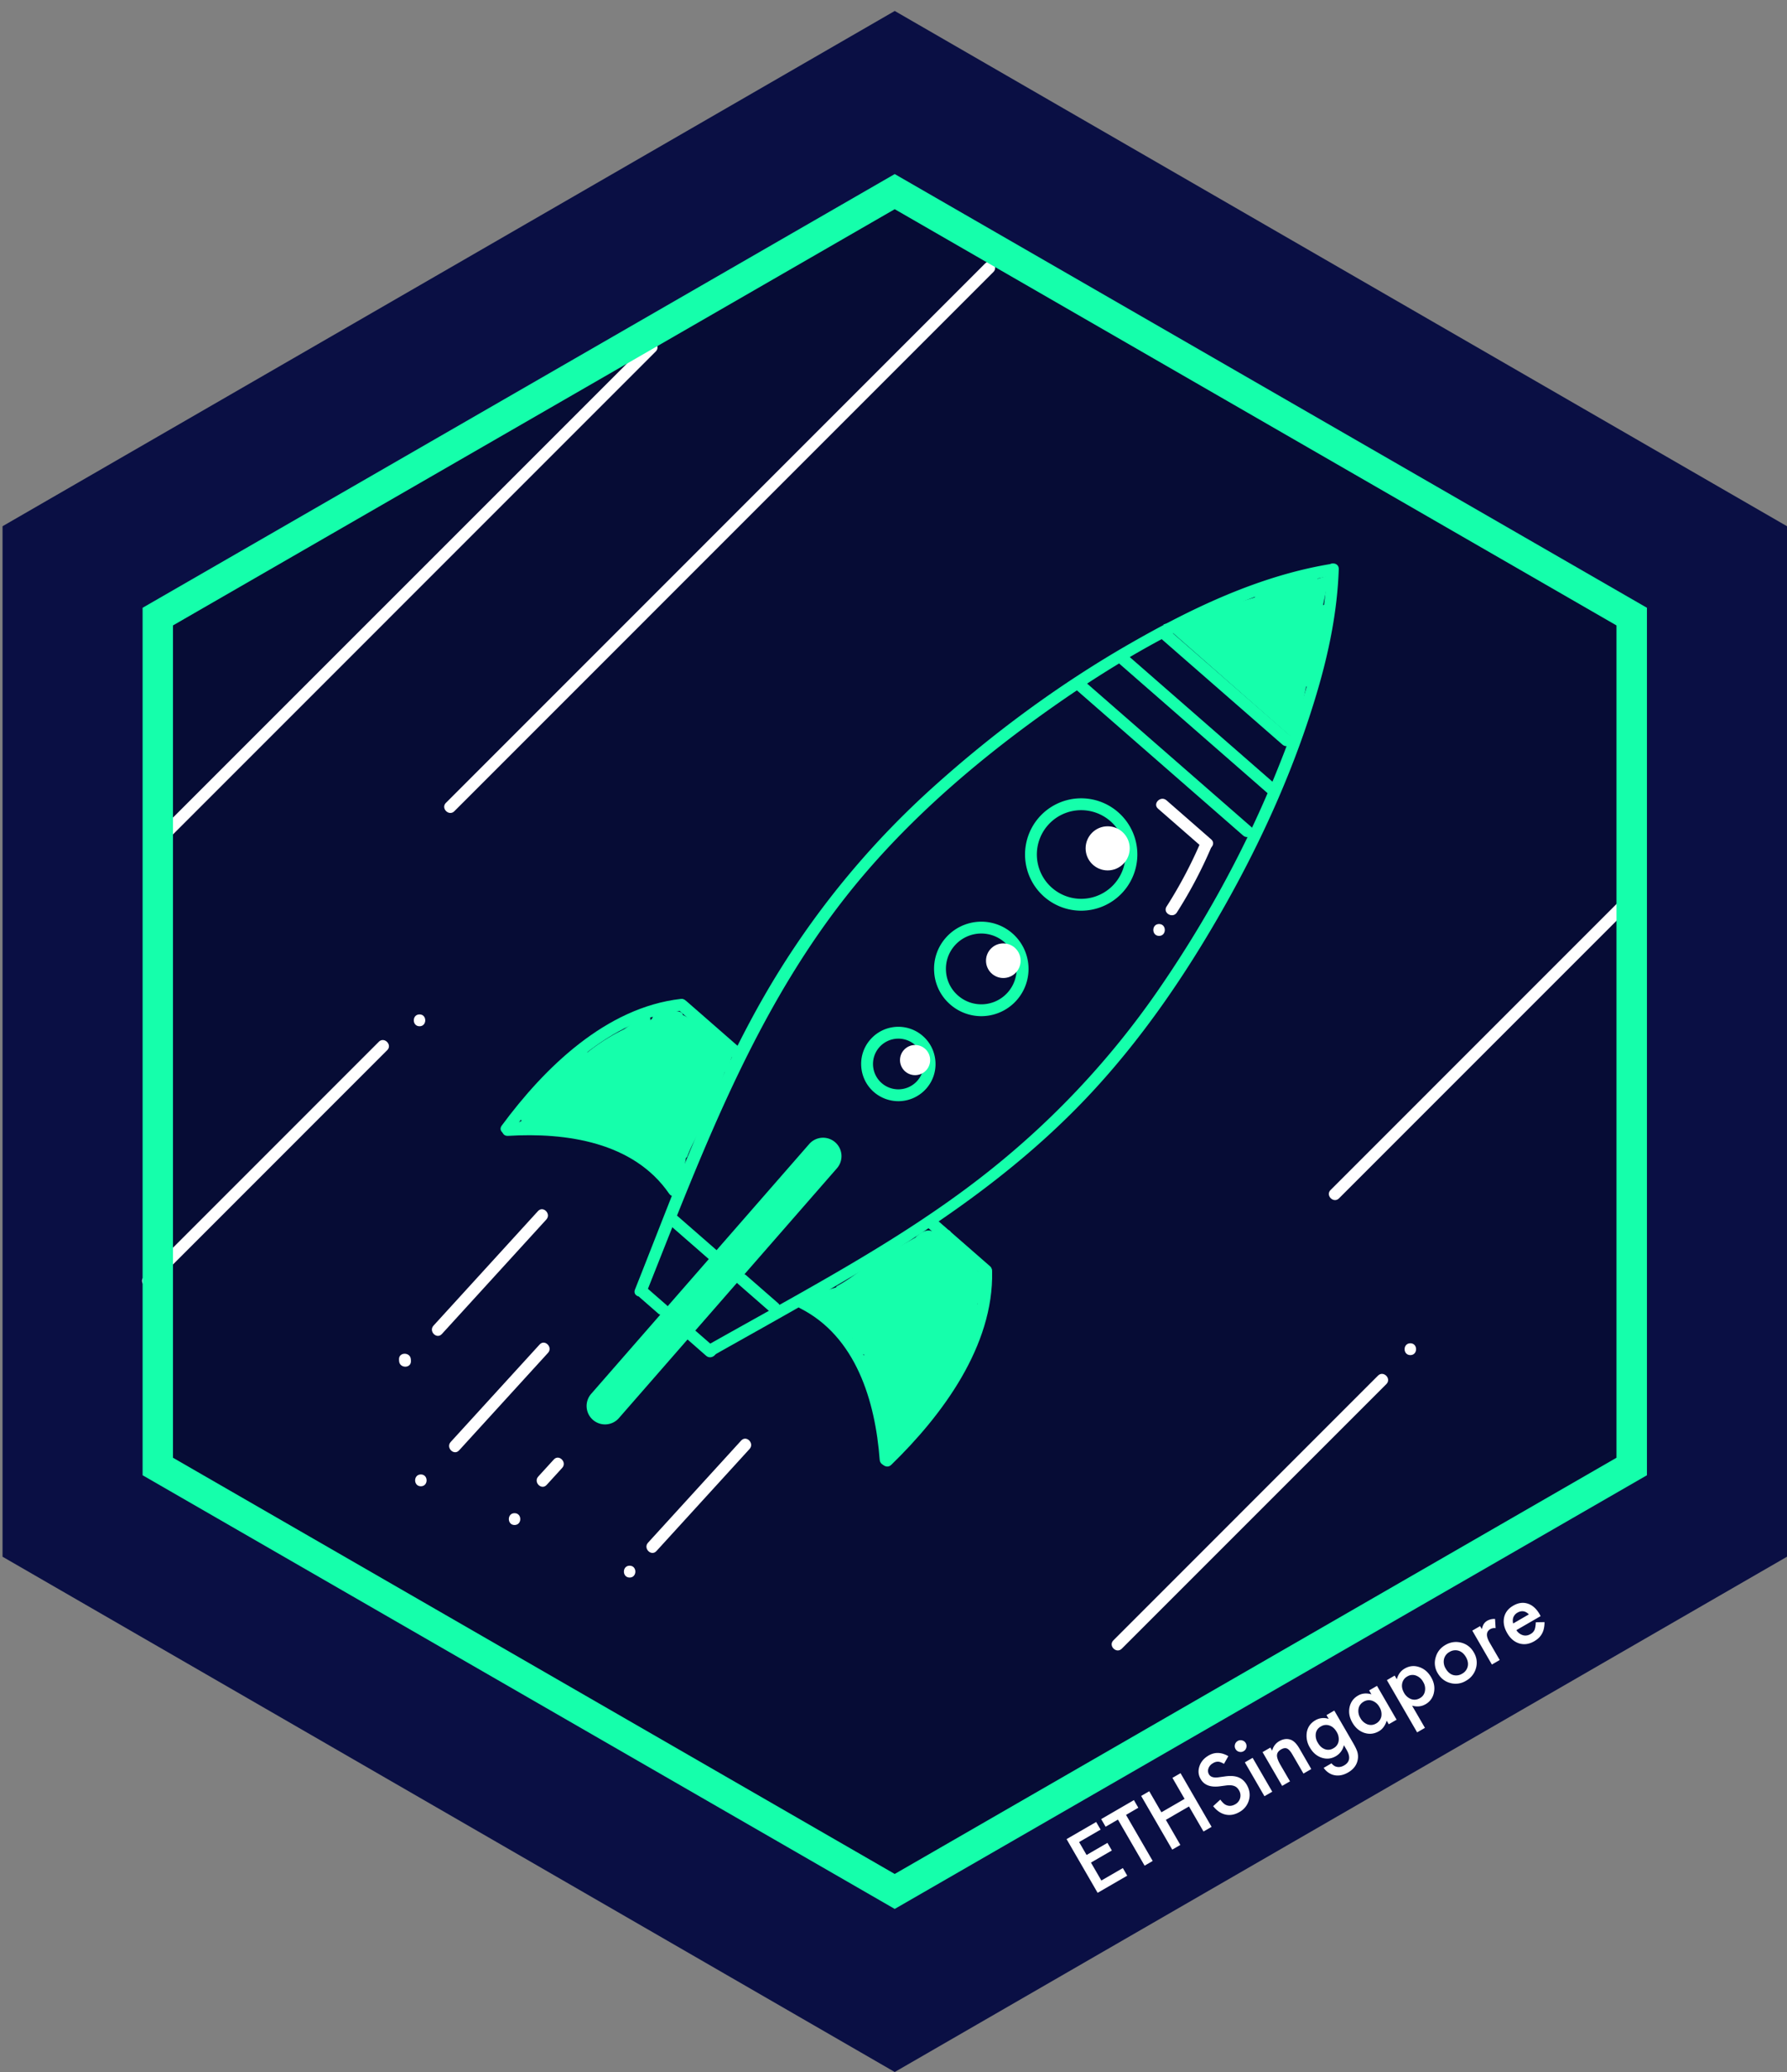 <svg xmlns="http://www.w3.org/2000/svg" width="110.708" height="128.333"><rect width="100%" height="100%" fill="#808080" stroke="none"/><path fill="#0A0F44" d="M55.431 128.333L.157 96.418V32.593L55.431.679l55.277 31.914v63.825z"/><path fill="#060C35" d="M55.307 117.177L10.11 91.083V38.894l45.197-26.095 45.197 26.095v52.189z"/><path fill="#FFF" d="M82.954 74.221c6.237-6.239 12.478-12.479 18.717-18.717.336-.335-.185-.854-.52-.519L82.433 73.704c-.335.334.185.852.521.517zM28.147 50.244l33.396-33.398c.334-.335-.185-.854-.52-.52a525769.82 525769.82 0 0 1-33.395 33.398c-.336.335.183.854.519.52zM9.43 79.604l14.557-14.559c.335-.334-.184-.854-.519-.52L8.911 79.084c-.336.336.184.855.519.52zM10.042 52.354L40.624 21.77c.336-.335-.183-.854-.518-.519L9.521 51.834c-.334.335.186.854.521.52z"/><path fill="#15FFAB" d="M55.43 10.781L8.834 37.644v53.728l46.596 26.861 46.601-26.861V37.644L55.43 10.781zm44.714 79.507L55.43 116.067 10.716 90.288V38.737l44.714-25.78 44.714 25.78v51.551z"/><path fill="#15FFAB" d="M82.206 35.251c-.153 4.487-1.61 8.889-3.31 13.005-1.916 4.644-4.383 9.089-7.245 13.215a52.096 52.096 0 0 1-10.281 10.98c-3.662 2.928-7.71 5.336-11.783 7.639-1.892 1.07-3.795 2.119-5.688 3.188-.412.231-.042.867.371.633 8.148-4.599 16.434-8.979 22.964-15.828 3.403-3.568 6.211-7.678 8.632-11.962 2.383-4.221 4.393-8.701 5.76-13.356.717-2.44 1.228-4.966 1.313-7.512.017-.475-.72-.474-.733-.002z"/><path fill="#15FFAB" d="M82.302 34.955c-4.386.75-8.521 2.736-12.347 4.935-4.328 2.488-8.389 5.483-12.098 8.818a52.925 52.925 0 0 0-9.637 11.513c-2.468 3.988-4.36 8.294-6.112 12.635-.94 2.331-1.841 4.68-2.771 7.016-.176.439.535.629.708.195 3.639-9.154 7.043-18.378 13.54-25.966 3.361-3.925 7.362-7.301 11.575-10.272 4.034-2.845 8.396-5.375 13.057-7.032a25.67 25.67 0 0 1 4.279-1.133c.467-.081.269-.789-.194-.709zM38.342 87.833a1.14 1.14 0 0 1-1.61.108 1.14 1.14 0 0 1-.11-1.608l13.51-15.476a1.14 1.14 0 0 1 1.609-.108 1.14 1.14 0 0 1 .11 1.609L38.342 87.833z"/><path fill="#15FFAB" d="M44.267 83.45l-1.16-1.012c-.354-.311-.876.207-.519.52.387.336.771.676 1.158 1.013.357.308.877-.209.521-.521zM41.295 80.833c-.374-.326-.748-.651-1.121-.979-.354-.309-.877.208-.521.521.374.326.748.65 1.122.978.355.31.878-.208.52-.52zM41.364 75.761c.878.766 1.755 1.53 2.631 2.296.356.311.877-.207.521-.52l-2.631-2.297c-.357-.307-.878.209-.521.521zM45.711 79.51l1.98 1.728c.355.312.876-.207.52-.518l-1.981-1.729c-.354-.309-.876.208-.519.519zM57.342 75.915c1.154 1.01 2.312 2.019 3.466 3.025.354.311.876-.207.519-.52a4678.814 4678.814 0 0 0-3.465-3.024c-.356-.31-.876.208-.52.519z"/><path fill="#15FFAB" d="M60.73 78.75c.095 4.418-3.017 8.522-6.035 11.457-.34.33.18.85.519.521 3.162-3.071 6.35-7.36 6.25-11.978-.01-.47-.744-.471-.734 0z"/><path fill="#15FFAB" d="M49.562 81.028c3.47 1.75 4.663 5.76 4.936 9.385.035.469.77.473.734 0-.292-3.877-1.59-8.146-5.3-10.019-.421-.214-.793.42-.37.634zM45.977 65.022l-3.464-3.026c-.354-.31-.877.207-.521.52l3.465 3.023c.356.312.877-.206.52-.517z"/><path fill="#15FFAB" d="M42.178 61.869c-4.636.528-8.452 4.264-11.096 7.849-.282.381.355.747.633.37 2.47-3.348 6.123-6.99 10.463-7.484.465-.054.47-.789 0-.735z"/><path fill="#15FFAB" d="M42.086 73.562c-2.358-3.429-6.721-4.181-10.62-3.944-.472.029-.474.762 0 .734 3.608-.219 7.786.381 9.987 3.579.267.387.903.023.633-.369zM69.306 41.073c3.108 2.714 6.219 5.429 9.325 8.143.354.31.877-.207.521-.519-3.109-2.714-6.219-5.428-9.326-8.143-.356-.309-.876.208-.52.519zM71.897 39.526c2.52 2.198 5.036 4.396 7.555 6.595.355.31.877-.207.521-.518l-7.556-6.596c-.356-.31-.877.207-.52.519zM66.7 42.746l10.316 9.006c.354.31.876-.207.52-.519-3.439-3.002-6.879-6.004-10.316-9.006-.357-.31-.88.207-.52.519z"/><path fill="#15FFAB" d="M80.225 45.851l.689-3.315a.213.213 0 0 0 .135-.144c.1-.324.213-.641.332-.958.102.016.209-.032.229-.159.04-.271.093-.541.144-.81.115-.29.271-.572.355-.866.035-.118-.038-.197-.132-.224.118-.557.235-1.114.321-1.677.029-.192-.209-.313-.336-.205l.388-1.861-.738.219c.124-.134-.032-.399-.229-.33-.827.292-1.742.462-2.504.917a3.11 3.11 0 0 0-1.08.474.203.203 0 0 0-.068.091l-5.662 1.679 8.156 7.169zM66.979 56.405c-.84 0-1.65-.305-2.286-.858a3.484 3.484 0 0 1-.333-4.91 3.476 3.476 0 0 1 4.909-.333 3.476 3.476 0 0 1 .333 4.909 3.48 3.48 0 0 1-2.623 1.192zm.003-6.225a2.744 2.744 0 0 0-1.805 4.813 2.745 2.745 0 1 0 1.805-4.813zM60.793 62.938a2.917 2.917 0 0 1-1.922-.722 2.894 2.894 0 0 1-.996-2.006 2.888 2.888 0 0 1 .715-2.123 2.926 2.926 0 1 1 2.203 4.851zm.002-5.119c-.633 0-1.236.273-1.653.75a2.172 2.172 0 0 0-.535 1.59 2.17 2.17 0 0 0 .746 1.503 2.187 2.187 0 0 0 3.091-.209 2.194 2.194 0 0 0-1.649-3.634zM55.654 68.204a2.316 2.316 0 0 1-1.515-.567 2.29 2.29 0 0 1-.783-1.58 2.275 2.275 0 0 1 .563-1.671 2.302 2.302 0 0 1 4.033 1.36 2.283 2.283 0 0 1-.563 1.672 2.306 2.306 0 0 1-1.735.786zm.002-3.874c-.454 0-.885.196-1.185.538a1.57 1.57 0 1 0 1.185-.538z"/><path fill="#FFF" d="M74.391 52.142a27.644 27.644 0 0 1-2.118 4.004c-.256.399.378.767.636.37a27.825 27.825 0 0 0 2.117-4.003c.185-.43-.445-.804-.635-.371zM71.807 57.965c.473 0 .473-.733 0-.733-.474-.001-.474.733 0 .733z"/><circle fill="#FFF" cx="62.157" cy="59.503" r="1.072"/><circle fill="#FFF" cx="56.691" cy="65.658" r=".934"/><circle fill="#FFF" cx="68.622" cy="52.544" r="1.366"/><path fill="#FFF" d="M71.743 50.087c.926.807 1.852 1.614 2.774 2.421.354.31.876-.207.519-.519l-2.772-2.422c-.357-.309-.878.208-.521.52z"/><path fill="#15FFAB" d="M56.573 88.631c.061-.082.125-.166.186-.252.885-1.037 1.83-2.028 2.351-3.312a.205.205 0 0 0-.002-.167 11.91 11.91 0 0 0 1.108-2.438c.246-.469.459-.951.621-1.461.062-.189-.155-.275-.301-.213.043-.047.077-.098.112-.147.103-.022.185-.116.149-.248a1.76 1.76 0 0 0 .005-1.517c-.046-.099-.13-.143-.21-.137-.004-.002-.002-.007-.004-.01-.461-.717-1.127-1.217-1.77-1.762-.013-.01-.021-.01-.031-.016-.015-.048-.021-.097-.035-.146a.2.2 0 0 0-.086-.103c.066-.058.133-.115.193-.183.152-.162-.031-.382-.222-.334a7.428 7.428 0 0 0-.614.197.237.237 0 0 0-.263-.138l-.034.012c-.257-.133-.678.033-1.016.396-.303.166-.604.335-.899.509-.731.271-1.399.729-2.054 1.207-.102.059-.201.118-.303.174a.175.175 0 0 0-.094.117c-.49.36-.979.713-1.487.983a.165.165 0 0 0-.079.097c-.497.157-.997.289-1.513.389-.203.039-.253.262-.093.381a.2.2 0 0 0 .059.197c.167.164.341.317.525.457.174.147.36.281.57.391.25.359.979.904 1.479 1.359.107.346.253.647.542.929a.208.208 0 0 0 .175.046.209.209 0 0 0-.031.181c.126.462.345.876.599 1.273-.056.81.262 1.612.567 2.36l.009.013c-.021.088-.043.179-.054.268-.007.063.002.127.009.188-.201.392-.012.854.319 1.131-.08.232-.132.465-.135.689-.001.229.296.234.395.075.103-.164.169-.349.22-.541.028.005.052.013.078.017a.869.869 0 0 0 .283-.039.154.154 0 0 0 .06-.021c.371-.126.673-.47.716-.851zM42.314 73.269c.028-.524.092-1.037.182-1.551a.17.17 0 0 0 .085-.093c.199-.539.483-1.071.774-1.605a.193.193 0 0 0 .103-.107c.042-.108.088-.217.132-.324.385-.713.748-1.437.918-2.198.132-.318.26-.638.383-.961.157-.192.263-.4.308-.589a.217.217 0 0 0 .044-.067.207.207 0 0 0 .021-.104v-.004c.031-.082.063-.162.1-.24.072-.153-.078-.351-.248-.287-.028-.022-.064-.032-.098-.042-.015-.003-.024-.002-.036-.003.047-.211.087-.422.111-.634.022-.193-.221-.346-.359-.176-.058.07-.105.146-.154.219a.176.176 0 0 0-.113-.069c-.051-.009-.099-.009-.147-.016-.008-.01-.009-.021-.02-.031-.626-.563-1.213-1.155-1.984-1.517l-.011-.001c-.005-.081-.061-.159-.164-.191a1.758 1.758 0 0 0-1.5.212c-.137-.019-.217.075-.228.181-.044.042-.089.083-.13.13.041-.15-.072-.354-.251-.269a8.961 8.961 0 0 0-1.365.814c-.809.387-1.562.871-2.266 1.426a.2.2 0 0 0-.163.021c-1.2.69-2.054 1.761-2.965 2.776-.076.07-.151.146-.225.217-.37.094-.671.439-.75.82a.172.172 0 0 0-.016.063.959.959 0 0 0 .001.288c.006.024.019.049.027.074-.184.077-.357.17-.508.293-.143.116-.097.412.13.379.221-.032.445-.116.664-.226.318.289.804.416 1.164.164.064-.002.128-.002.189-.019.086-.022.172-.056.258-.089.004.001.008.006.013.007.783.202 1.62.409 2.416.246.429.196.868.358 1.342.418a.196.196 0 0 0 .174-.056c-.001.066.022.131.071.168.314.248.634.353.993.412.516.435 1.154 1.082 1.547 1.281.135.194.292.359.463.514.162.164.338.314.523.459a.197.197 0 0 0 .202.031c.138.143.351.062.363-.144z"/><g><path fill="#FFF" d="M40.667 96.068c1.925-2.108 3.848-4.219 5.771-6.325.317-.35-.199-.871-.52-.521l-5.771 6.327c-.317.348.199.869.52.519z"/></g><g><path fill="#FFF" d="M39.007 97.708c.473 0 .473-.734 0-.734-.473-.001-.473.734 0 .734z"/></g><g><path fill="#FFF" d="M28.44 89.833c1.837-2.014 3.674-4.026 5.51-6.041.318-.348-.2-.867-.519-.518l-5.51 6.037c-.317.35.2.869.519.522z"/></g><g><path fill="#FFF" d="M26.073 92.055c.474 0 .474-.733 0-.733-.473 0-.473.733 0 .733z"/></g><g><path fill="#FFF" d="M34.309 90.397l-.963 1.055c-.318.351.201.869.52.519.319-.351.641-.701.962-1.054.318-.35-.2-.87-.519-.52z"/></g><g><path fill="#FFF" d="M31.877 94.454c.474 0 .474-.733 0-.733-.472-.002-.472.733 0 .733z"/></g><g><path fill="#FFF" d="M33.328 75.012l-6.471 7.093c-.32.351.198.869.519.519l6.472-7.093c.318-.349-.201-.87-.52-.519z"/></g><g><path fill="#FFF" d="M25.458 84.293l-.004-.092c-.022-.472-.757-.474-.735 0l.005.092c.023.472.757.475.734 0z"/></g><g><path fill="#FFF" d="M85.37 85.202l-16.393 16.395c-.335.335.184.853.518.518 5.467-5.463 10.93-10.928 16.395-16.392.333-.337-.184-.857-.52-.521z"/></g><g><path fill="#FFF" d="M87.374 83.931c.473 0 .473-.733 0-.733-.475 0-.475.733 0 .733z"/></g><g><path fill="#FFF" d="M25.991 63.563c.473 0 .473-.734 0-.734-.474 0-.474.734 0 .734z"/></g><g fill="#FFF"><path d="M68.184 113.32l-1.332.771.463.8 1.293-.749.273.471-1.295.749.645 1.111 1.332-.771.271.471L68 117.235l-1.924-3.326 1.834-1.061.274.472zM69.76 112.409l1.652 2.853-.502.291-1.652-2.854-.764.443-.273-.473 2.027-1.176.273.473-.761.443zM71.952 112.247l1.435-.83-.753-1.302.503-.29 1.923 3.324-.501.289-.899-1.552-1.433.829.897 1.554-.502.29-1.925-3.324.501-.291.754 1.303zM76.097 108.769l-.269.478c-.152-.086-.273-.132-.367-.134a.563.563 0 0 0-.315.095.578.578 0 0 0-.278.317.425.425 0 0 0 .031.373c.096.163.291.224.588.183l.411-.057c.333-.048.606-.027.823.057.216.086.389.241.521.469.176.307.221.619.133.937a1.212 1.212 0 0 1-.59.744c-.287.167-.576.22-.863.157-.283-.063-.539-.236-.764-.52l.442-.406c.136.183.255.291.354.332.188.086.379.069.576-.045a.617.617 0 0 0 .223-.871.615.615 0 0 0-.129-.162.523.523 0 0 0-.17-.1.825.825 0 0 0-.222-.043c-.083-.004-.177 0-.28.014l-.397.053c-.567.07-.957-.078-1.171-.45-.146-.248-.17-.513-.077-.792s.282-.501.565-.666c.386-.226.795-.21 1.225.037zM76.542 108.327a.348.348 0 0 1-.035-.273.35.35 0 0 1 .168-.221.348.348 0 0 1 .279-.037.34.34 0 0 1 .221.166.357.357 0 0 1 .037.279c-.024.096-.08.17-.168.221s-.182.063-.278.037a.348.348 0 0 1-.224-.172zm1.061.548l1.216 2.098-.484.279-1.215-2.098.483-.279zM78.217 108.52l.486-.281.111.192a.91.91 0 0 1 .428-.583c.244-.141.479-.176.703-.1.192.062.376.241.549.537l.742 1.284-.484.281-.68-1.171c-.119-.207-.23-.333-.334-.378-.104-.048-.229-.029-.377.056-.16.094-.242.212-.249.357-.006.143.067.345.218.606l.588 1.011-.486.281-1.215-2.092zM83.849 107.993c.056.1.104.188.142.269.037.077.066.149.09.214.056.179.065.354.031.523-.063.328-.261.588-.591.78-.281.163-.556.22-.823.175-.275-.047-.507-.201-.695-.457l.487-.283a.64.64 0 0 0 .23.188c.176.072.36.053.553-.059.354-.205.405-.525.153-.961l-.17-.293a1.043 1.043 0 0 1-.493.681c-.286.166-.58.196-.882.096-.305-.102-.549-.312-.73-.625a1.399 1.399 0 0 1-.195-.929c.053-.332.229-.585.531-.762a.985.985 0 0 1 .83-.086l-.138-.236.483-.281 1.187 2.046zm-1.041-.726c-.118-.204-.267-.334-.446-.394a.607.607 0 0 0-.531.059.591.591 0 0 0-.317.456.855.855 0 0 0 .13.556c.109.192.249.32.416.387a.6.6 0 0 0 .552-.052.606.606 0 0 0 .32-.456.852.852 0 0 0-.124-.556zM84.821 104.697l.487-.28 1.214 2.096-.486.281-.127-.221c-.093.303-.253.52-.482.654-.291.168-.59.201-.9.102-.313-.104-.561-.316-.746-.638-.182-.315-.238-.631-.174-.948.068-.32.243-.562.525-.724.244-.144.521-.168.83-.08l-.141-.242zm-.547 1.707a.847.847 0 0 0 .446.398c.186.063.36.045.528-.052a.651.651 0 0 0 .328-.437.846.846 0 0 0-.117-.584.829.829 0 0 0-.447-.39.625.625 0 0 0-.538.062.62.62 0 0 0-.31.433.817.817 0 0 0 .11.57zM88.278 107.018l-.484.279-1.873-3.236.482-.281.133.229c.08-.303.241-.521.484-.662.288-.167.587-.2.896-.096.312.102.561.313.746.633.184.316.239.633.172.951a1.045 1.045 0 0 1-.523.722c-.246.142-.521.171-.83.086l.797 1.375zm-.11-2.844a.83.83 0 0 0-.447-.396.607.607 0 0 0-.528.051.634.634 0 0 0-.325.436c-.039.188 0 .383.115.582a.844.844 0 0 0 .447.392c.183.062.361.04.539-.063a.602.602 0 0 0 .307-.43.791.791 0 0 0-.108-.572zM89.062 103.62a1.196 1.196 0 0 1-.122-.959c.094-.34.295-.599.607-.779.312-.18.64-.228.981-.141.339.09.599.29.778.603.184.313.227.641.133.979a1.275 1.275 0 0 1-.619.779 1.225 1.225 0 0 1-.979.136c-.333-.09-.592-.296-.779-.618zm.499-.277c.121.209.273.343.456.399a.694.694 0 0 0 .563-.078.685.685 0 0 0 .347-.445c.043-.188.006-.385-.112-.59-.119-.201-.27-.332-.454-.389a.684.684 0 0 0-.562.077.679.679 0 0 0-.342.445.8.8 0 0 0 .104.581zM91.211 100.995l.485-.279.107.188c.034-.146.077-.254.126-.328a.65.65 0 0 1 .218-.199.919.919 0 0 1 .474-.105l.035.57a.537.537 0 0 0-.326.059c-.265.153-.279.43-.05.828l.63 1.086-.484.281-1.215-2.101zM95.445 100.097l-1.503.868a.725.725 0 0 0 .406.314.584.584 0 0 0 .467-.07.551.551 0 0 0 .251-.258c.044-.104.07-.26.08-.473l.541-.009c0 .144-.015.274-.04.393a1.144 1.144 0 0 1-.312.58c-.08.076-.176.146-.283.21-.314.182-.623.227-.93.137-.307-.095-.557-.308-.75-.643-.191-.332-.256-.652-.19-.965.067-.309.256-.553.562-.729.307-.18.608-.223.901-.129.291.092.537.312.737.656l.063.118zm-.728-.108c-.217-.219-.455-.254-.713-.104a.548.548 0 0 0-.149.123.654.654 0 0 0-.099.158.646.646 0 0 0-.012.387l.973-.564z"/></g></svg>